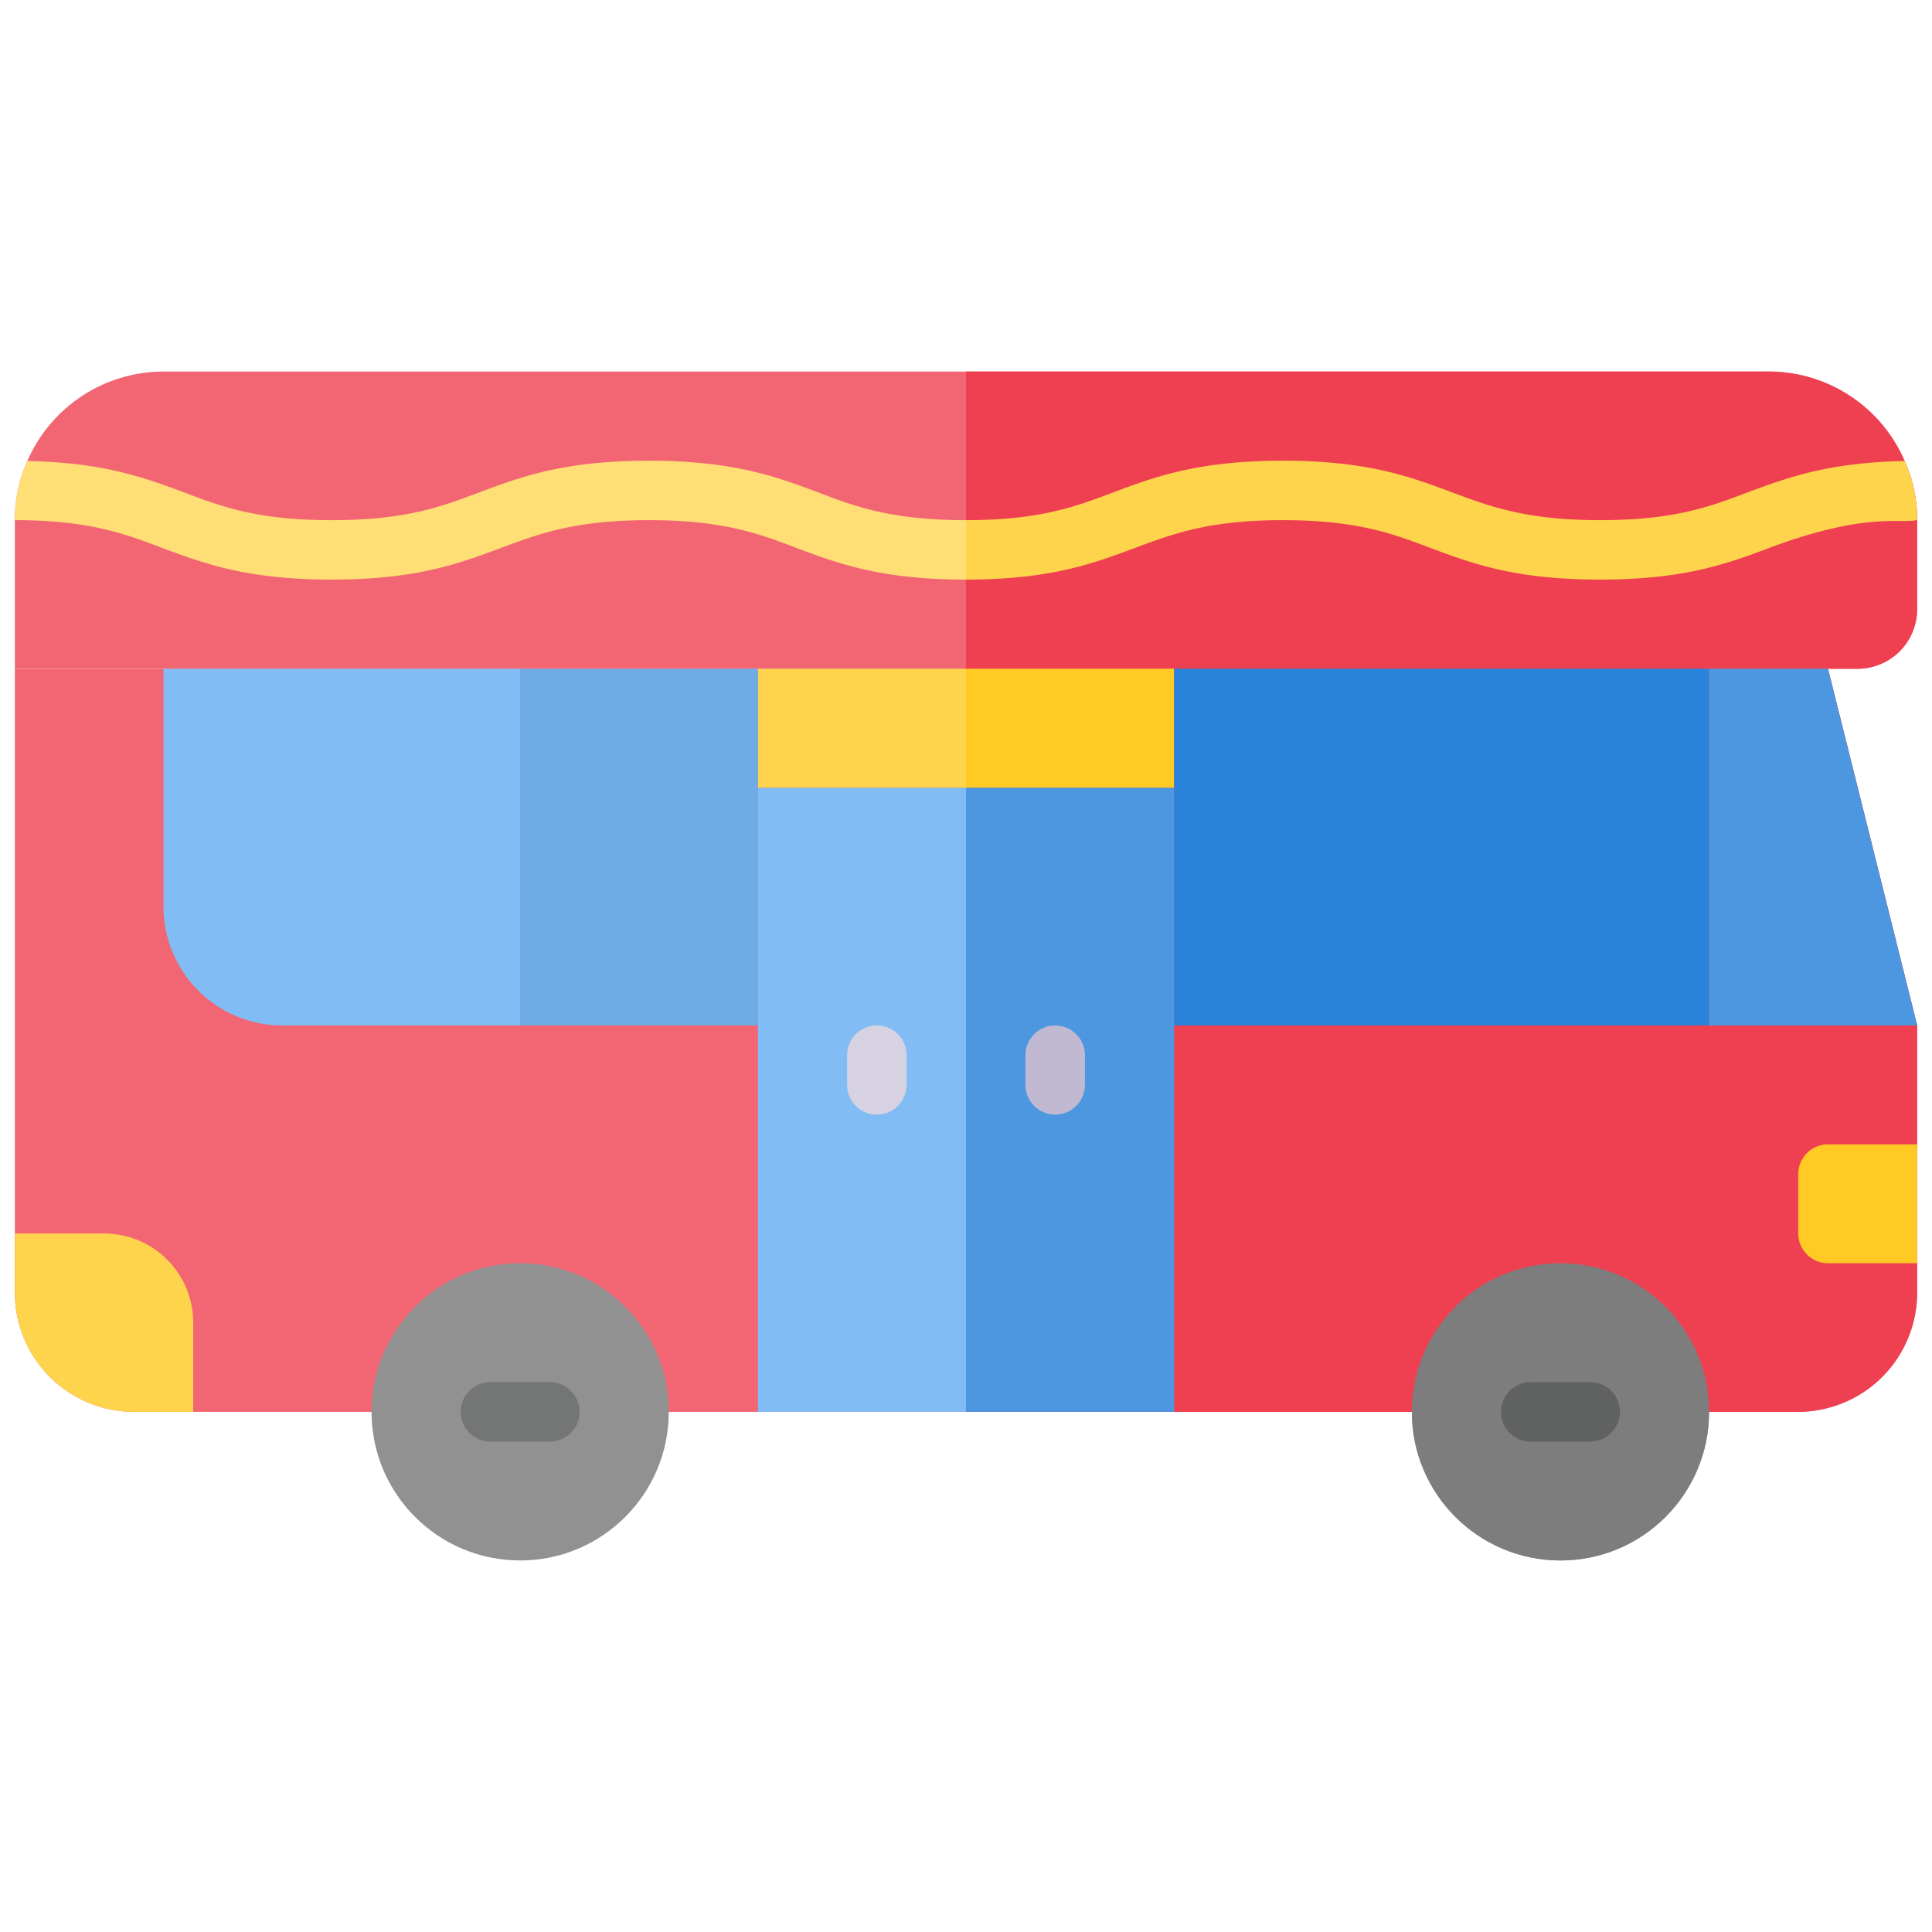 <svg id="Layer_1" height="512" viewBox="0 0 520 520" width="512" xmlns="http://www.w3.org/2000/svg" data-name="Layer 1"><path d="m516 276v72a32.094 32.094 0 0 1 -32 32h-448a32.094 32.094 0 0 1 -32-32v-168h488z" fill="#f26674"/><path d="m260 212h56v168h-56z" fill="#6fabe6"/><path d="m516 139.92v24.08a16.047 16.047 0 0 1 -16 16h-496v-40.08a38.489 38.489 0 0 1 3.36-15.84 40.016 40.016 0 0 1 36.64-24.08h432a39.866 39.866 0 0 1 36.64 24.08 38.044 38.044 0 0 1 3.36 15.84z" fill="#f26674"/><path d="m140 180v96h-64a31.991 31.991 0 0 1 -32-32v-64z" fill="#82bcf4"/><path d="m204 212h56v168h-56z" fill="#82bcf4"/><path d="m204 180h112v32h-112z" fill="#ffd44d"/><path d="m140 180h64v96h-64z" fill="#6fabe6"/><path d="m436 180h-48-72v96h120 24v-96z" fill="#4c97e0"/><path d="m492 180 24 96h-56v-96z" fill="#6fabe6"/><circle cx="140" cy="380" fill="#919191" r="40"/><circle cx="420" cy="380" fill="#919191" r="40"/><path d="m284 300a8 8 0 0 1 -8-8v-8a8 8 0 0 1 16 0v8a8 8 0 0 1 -8 8z" fill="#d7d2e2"/><path d="m236 300a8 8 0 0 1 -8-8v-8a8 8 0 0 1 16 0v8a8 8 0 0 1 -8 8z" fill="#d7d2e2"/><path d="m516 139.92c-3.735 1.245-13.155-2.517-39.92 7.6-11.12 4.16-22.64 8.48-45.44 8.48s-34.4-4.32-45.52-8.48c-10.32-3.92-20-7.52-39.84-7.52-19.92 0-29.6 3.68-39.92 7.52-11.12 4.16-22.72 8.48-45.44 8.48-22.8 0-34.32-4.32-45.44-8.48-10.24-3.92-20-7.52-39.84-7.52-19.92 0-29.6 3.68-39.92 7.52-11.12 4.16-22.64 8.48-45.44 8.48s-34.32-4.32-45.52-8.48c-10.08-3.84-19.68-7.44-39.04-7.52a2.215 2.215 0 0 1 -.72-.08 38.489 38.489 0 0 1 3.36-15.84c20.56.4 31.44 4.48 42.08 8.4 10.24 3.92 19.92 7.52 39.84 7.52 19.84 0 29.52-3.6 39.84-7.52 11.12-4.16 22.72-8.48 45.52-8.48s34.32 4.32 45.44 8.48c10.24 3.92 20 7.52 39.84 7.52s29.52-3.6 39.84-7.52c11.12-4.16 22.72-8.48 45.52-8.48s34.32 4.32 45.44 8.48c10.32 3.84 20 7.52 39.92 7.52s29.6-3.6 39.84-7.52c10.64-3.92 21.52-8 42.16-8.4a38.484 38.484 0 0 1 3.36 15.84z" fill="#ffde76"/><path d="m148 388h-16a8 8 0 0 1 0-16h16a8 8 0 0 1 0 16z" fill="#747575"/><path d="m428 388h-16a8 8 0 0 1 0-16h16a8 8 0 0 1 0 16z" fill="#747575"/><path d="m516 308v32h-24a8.024 8.024 0 0 1 -8-8v-16a8.024 8.024 0 0 1 8-8z" fill="#ffd44d"/><path d="m52 356v24h-16a32.094 32.094 0 0 1 -32-32v-16h24a23.968 23.968 0 0 1 24 24z" fill="#ffd44d"/><path d="m516 276v72a32.094 32.094 0 0 1 -32 32h-224v-200h232z" fill="#ef4052"/><path d="m260 212h56v168h-56z" fill="#4c97e0"/><path d="m516 139.92v24.08a16.047 16.047 0 0 1 -16 16h-240v-80h216a39.866 39.866 0 0 1 36.64 24.08 38.472 38.472 0 0 1 3.36 15.84z" fill="#ef4052"/><path d="m260 180h56v32h-56z" fill="#ffca24"/><path d="m316 180v96h144v-96z" fill="#2983da"/><path d="m492 180 24 96h-56v-96z" fill="#4c97e0"/><circle cx="420" cy="380" fill="#7d7d7d" r="40"/><path d="m284 300a8 8 0 0 1 -8-8v-8a8 8 0 0 1 16 0v8a8 8 0 0 1 -8 8z" fill="#c1b9d2"/><path d="m516 139.92c-3.76 1.28-13.12-2.48-39.92 7.6-11.12 4.16-22.64 8.48-45.44 8.48s-34.4-4.32-45.52-8.48c-10.32-3.92-20-7.52-39.84-7.52-19.92 0-29.6 3.68-39.92 7.52-11.12 4.16-22.72 8.48-45.36 8.48v-16c19.76 0 29.44-3.6 39.76-7.52 11.12-4.16 22.72-8.48 45.52-8.48s34.32 4.32 45.44 8.48c10.32 3.84 20 7.52 39.92 7.52s29.6-3.6 39.84-7.52c10.64-3.92 21.52-8 42.16-8.4a38.472 38.472 0 0 1 3.36 15.84z" fill="#ffd44d"/><path d="m428 388h-16a8 8 0 0 1 0-16h16a8 8 0 0 1 0 16z" fill="#606161"/><path d="m516 308v32h-24a8.024 8.024 0 0 1 -8-8v-16a8.024 8.024 0 0 1 8-8z" fill="#ffca24"/></svg>